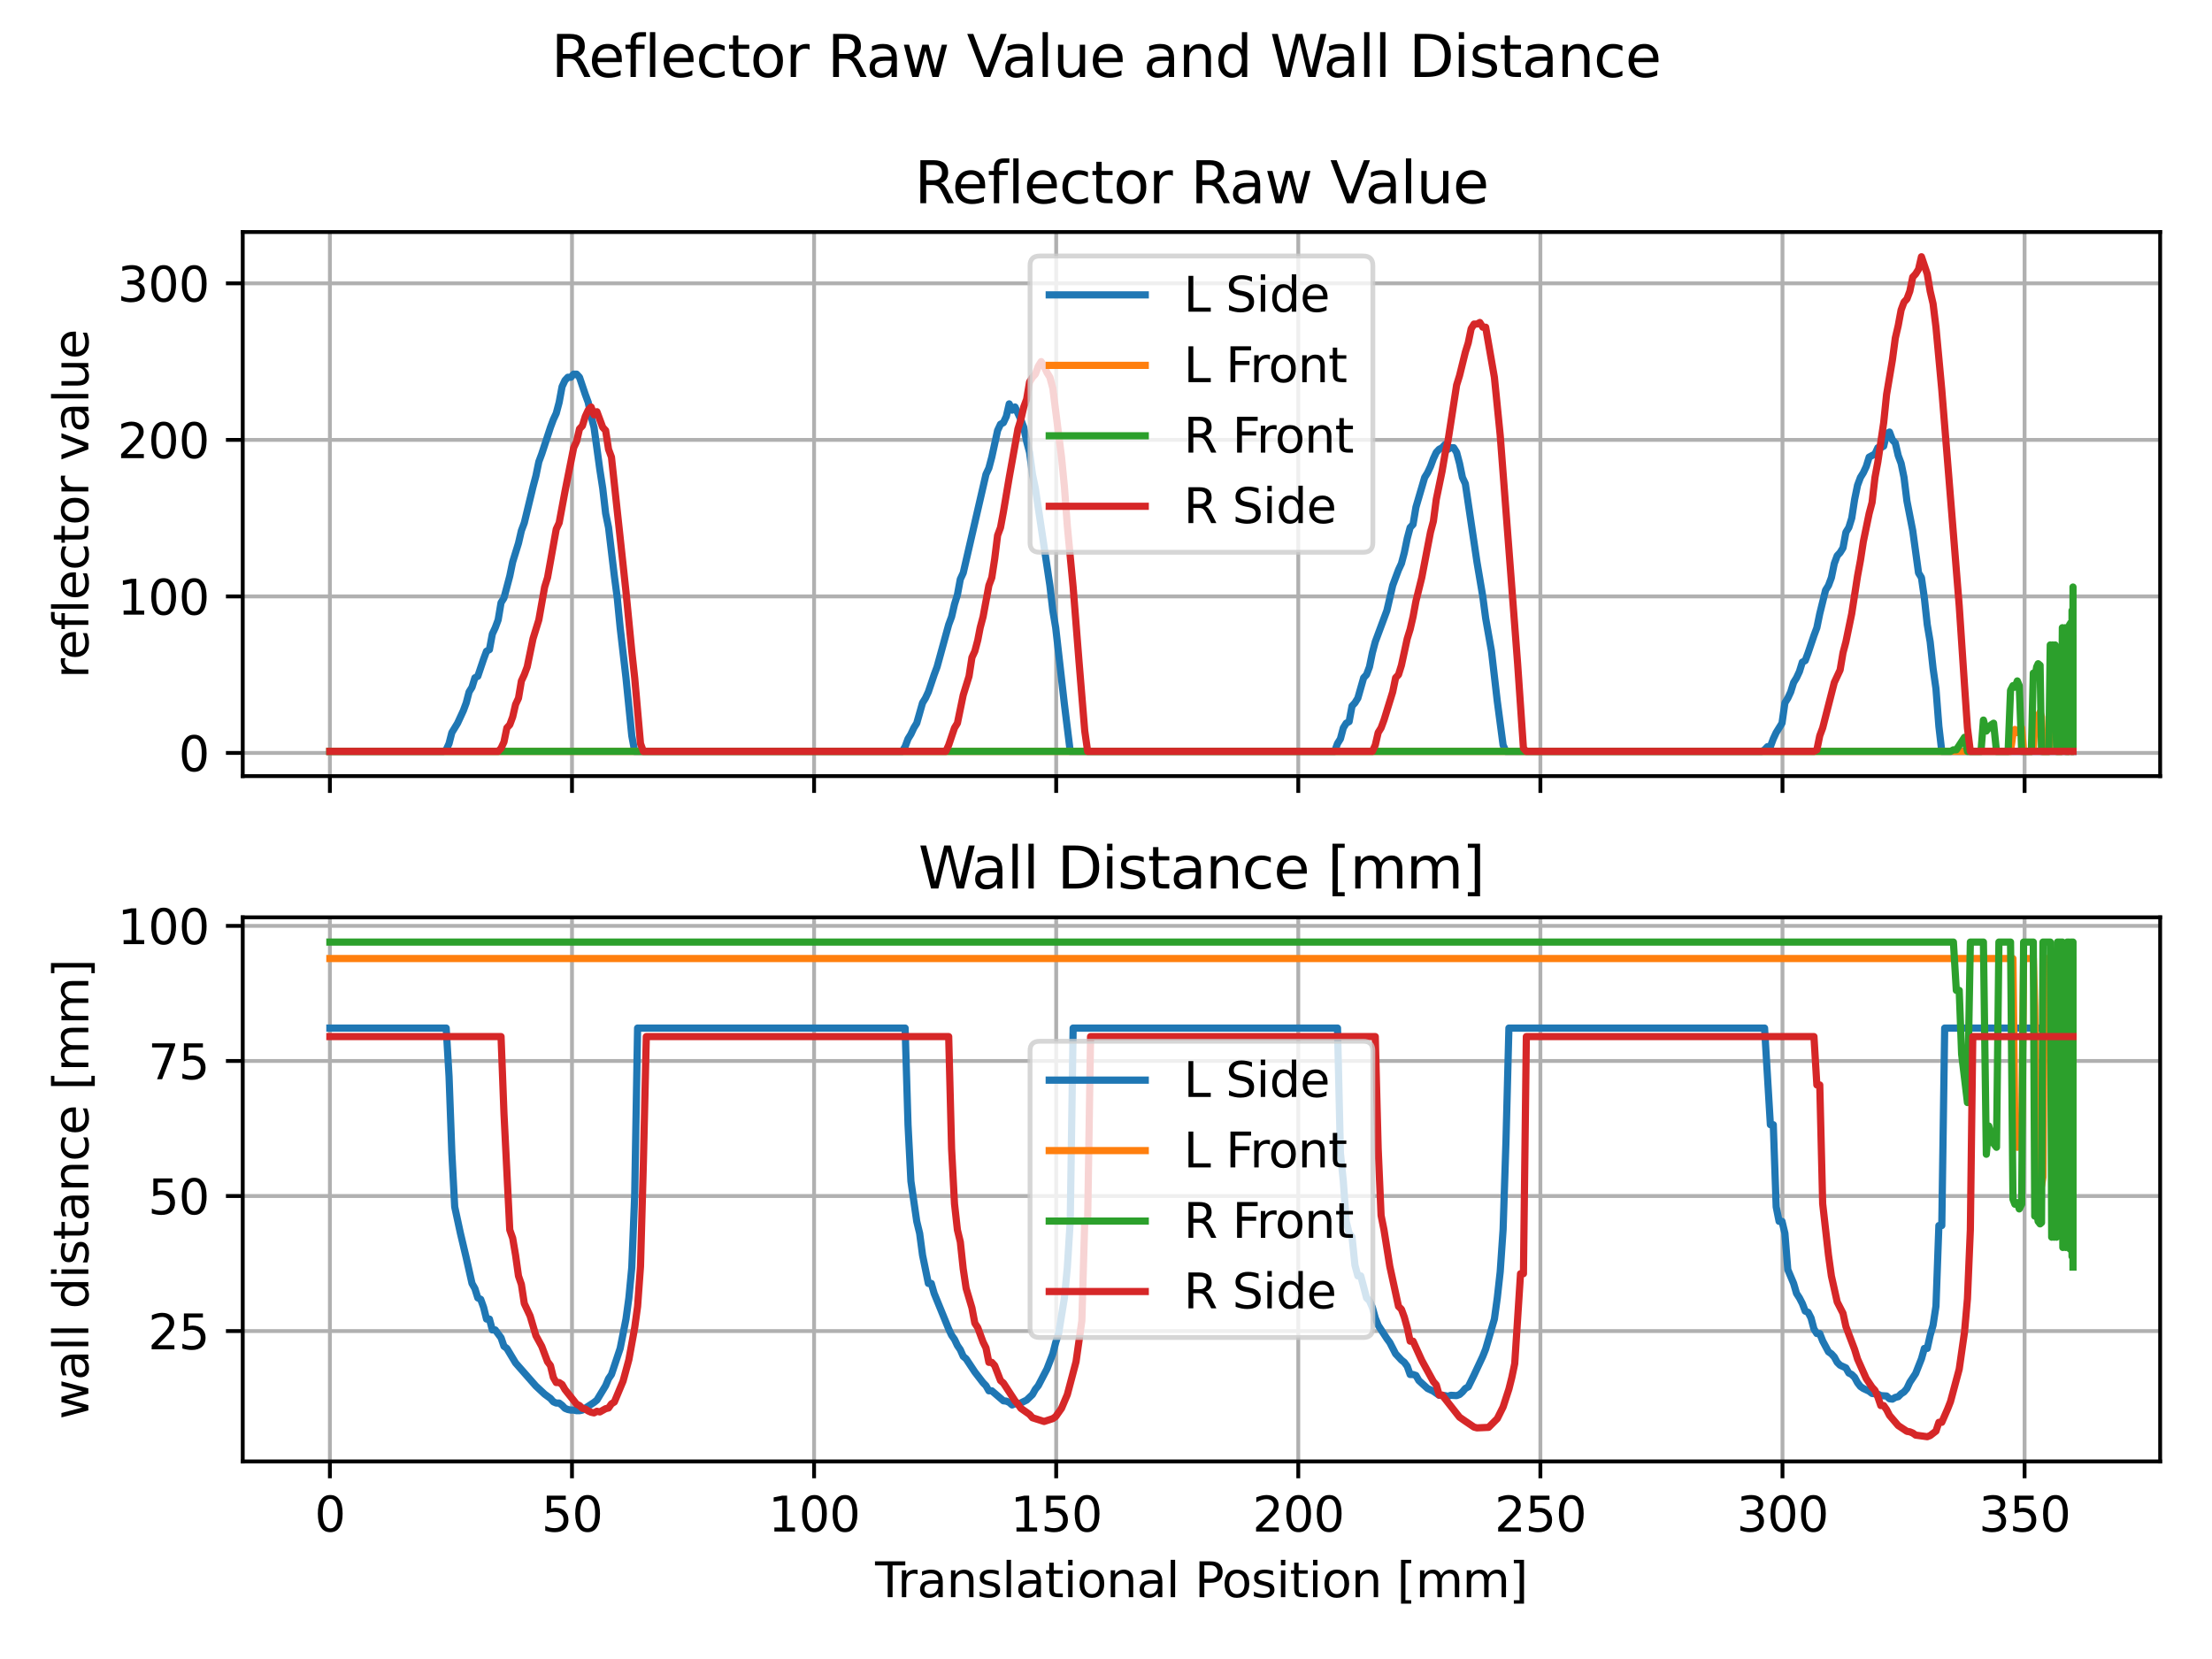 <?xml version="1.0" encoding="utf-8" standalone="no"?>
<!DOCTYPE svg PUBLIC "-//W3C//DTD SVG 1.1//EN"
  "http://www.w3.org/Graphics/SVG/1.1/DTD/svg11.dtd">
<svg xmlns:xlink="http://www.w3.org/1999/xlink" width="460.8pt" height="345.6pt" viewBox="0 0 460.8 345.6" xmlns="http://www.w3.org/2000/svg" version="1.1">
 <defs>
  <style type="text/css">*{stroke-linejoin: round; stroke-linecap: butt}</style>
 </defs>
 <g id="figure_1">
  <g id="patch_1">
   <path d="M 0 345.6 
L 460.8 345.6 
L 460.8 0 
L 0 0 
z
" style="fill: #ffffff"/>
  </g>
  <g id="axes_1">
   <g id="patch_2">
    <path d="M 50.566 161.679 
L 450 161.679 
L 450 48.332 
L 50.566 48.332 
z
" style="fill: #ffffff"/>
   </g>
   <g id="matplotlib.axis_1">
    <g id="xtick_1">
     <g id="line2d_1">
      <path d="M 68.722 161.679 
L 68.722 48.332 
" clip-path="url(#p373b0af66f)" style="fill: none; stroke: #b0b0b0; stroke-width: 0.8; stroke-linecap: square"/>
     </g>
     <g id="line2d_2">
      <defs>
       <path id="me15934bcb3" d="M 0 0 
L 0 3.5 
" style="stroke: #000000; stroke-width: 0.8"/>
      </defs>
      <g>
       <use xlink:href="#me15934bcb3" x="68.722" y="161.679" style="stroke: #000000; stroke-width: 0.8"/>
      </g>
     </g>
    </g>
    <g id="xtick_2">
     <g id="line2d_3">
      <path d="M 119.155 161.679 
L 119.155 48.332 
" clip-path="url(#p373b0af66f)" style="fill: none; stroke: #b0b0b0; stroke-width: 0.8; stroke-linecap: square"/>
     </g>
     <g id="line2d_4">
      <g>
       <use xlink:href="#me15934bcb3" x="119.155" y="161.679" style="stroke: #000000; stroke-width: 0.8"/>
      </g>
     </g>
    </g>
    <g id="xtick_3">
     <g id="line2d_5">
      <path d="M 169.589 161.679 
L 169.589 48.332 
" clip-path="url(#p373b0af66f)" style="fill: none; stroke: #b0b0b0; stroke-width: 0.8; stroke-linecap: square"/>
     </g>
     <g id="line2d_6">
      <g>
       <use xlink:href="#me15934bcb3" x="169.589" y="161.679" style="stroke: #000000; stroke-width: 0.8"/>
      </g>
     </g>
    </g>
    <g id="xtick_4">
     <g id="line2d_7">
      <path d="M 220.023 161.679 
L 220.023 48.332 
" clip-path="url(#p373b0af66f)" style="fill: none; stroke: #b0b0b0; stroke-width: 0.8; stroke-linecap: square"/>
     </g>
     <g id="line2d_8">
      <g>
       <use xlink:href="#me15934bcb3" x="220.023" y="161.679" style="stroke: #000000; stroke-width: 0.8"/>
      </g>
     </g>
    </g>
    <g id="xtick_5">
     <g id="line2d_9">
      <path d="M 270.456 161.679 
L 270.456 48.332 
" clip-path="url(#p373b0af66f)" style="fill: none; stroke: #b0b0b0; stroke-width: 0.8; stroke-linecap: square"/>
     </g>
     <g id="line2d_10">
      <g>
       <use xlink:href="#me15934bcb3" x="270.456" y="161.679" style="stroke: #000000; stroke-width: 0.8"/>
      </g>
     </g>
    </g>
    <g id="xtick_6">
     <g id="line2d_11">
      <path d="M 320.89 161.679 
L 320.89 48.332 
" clip-path="url(#p373b0af66f)" style="fill: none; stroke: #b0b0b0; stroke-width: 0.8; stroke-linecap: square"/>
     </g>
     <g id="line2d_12">
      <g>
       <use xlink:href="#me15934bcb3" x="320.89" y="161.679" style="stroke: #000000; stroke-width: 0.8"/>
      </g>
     </g>
    </g>
    <g id="xtick_7">
     <g id="line2d_13">
      <path d="M 371.324 161.679 
L 371.324 48.332 
" clip-path="url(#p373b0af66f)" style="fill: none; stroke: #b0b0b0; stroke-width: 0.8; stroke-linecap: square"/>
     </g>
     <g id="line2d_14">
      <g>
       <use xlink:href="#me15934bcb3" x="371.324" y="161.679" style="stroke: #000000; stroke-width: 0.8"/>
      </g>
     </g>
    </g>
    <g id="xtick_8">
     <g id="line2d_15">
      <path d="M 421.757 161.679 
L 421.757 48.332 
" clip-path="url(#p373b0af66f)" style="fill: none; stroke: #b0b0b0; stroke-width: 0.8; stroke-linecap: square"/>
     </g>
     <g id="line2d_16">
      <g>
       <use xlink:href="#me15934bcb3" x="421.757" y="161.679" style="stroke: #000000; stroke-width: 0.8"/>
      </g>
     </g>
    </g>
   </g>
   <g id="matplotlib.axis_2">
    <g id="ytick_1">
     <g id="line2d_17">
      <path d="M 50.566 156.853 
L 450 156.853 
" clip-path="url(#p373b0af66f)" style="fill: none; stroke: #b0b0b0; stroke-width: 0.8; stroke-linecap: square"/>
     </g>
     <g id="line2d_18">
      <defs>
       <path id="m3a9ccf8d30" d="M 0 0 
L -3.5 0 
" style="stroke: #000000; stroke-width: 0.8"/>
      </defs>
      <g>
       <use xlink:href="#m3a9ccf8d30" x="50.566" y="156.853" style="stroke: #000000; stroke-width: 0.8"/>
      </g>
     </g>
     <g id="text_1">
      <!-- 0 -->
      <g transform="translate(37.203 160.652)scale(0.1 -0.1)">
       <defs>
        <path id="DejaVuSans-30" d="M 2034 4250 
Q 1547 4250 1301 3770 
Q 1056 3291 1056 2328 
Q 1056 1369 1301 889 
Q 1547 409 2034 409 
Q 2525 409 2770 889 
Q 3016 1369 3016 2328 
Q 3016 3291 2770 3770 
Q 2525 4250 2034 4250 
z
M 2034 4750 
Q 2819 4750 3233 4129 
Q 3647 3509 3647 2328 
Q 3647 1150 3233 529 
Q 2819 -91 2034 -91 
Q 1250 -91 836 529 
Q 422 1150 422 2328 
Q 422 3509 836 4129 
Q 1250 4750 2034 4750 
z
" transform="scale(0.016)"/>
       </defs>
       <use xlink:href="#DejaVuSans-30"/>
      </g>
     </g>
    </g>
    <g id="ytick_2">
     <g id="line2d_19">
      <path d="M 50.566 124.244 
L 450 124.244 
" clip-path="url(#p373b0af66f)" style="fill: none; stroke: #b0b0b0; stroke-width: 0.8; stroke-linecap: square"/>
     </g>
     <g id="line2d_20">
      <g>
       <use xlink:href="#m3a9ccf8d30" x="50.566" y="124.244" style="stroke: #000000; stroke-width: 0.8"/>
      </g>
     </g>
     <g id="text_2">
      <!-- 100 -->
      <g transform="translate(24.478 128.043)scale(0.1 -0.1)">
       <defs>
        <path id="DejaVuSans-31" d="M 794 531 
L 1825 531 
L 1825 4091 
L 703 3866 
L 703 4441 
L 1819 4666 
L 2450 4666 
L 2450 531 
L 3481 531 
L 3481 0 
L 794 0 
L 794 531 
z
" transform="scale(0.016)"/>
       </defs>
       <use xlink:href="#DejaVuSans-31"/>
       <use xlink:href="#DejaVuSans-30" x="63.623"/>
       <use xlink:href="#DejaVuSans-30" x="127.246"/>
      </g>
     </g>
    </g>
    <g id="ytick_3">
     <g id="line2d_21">
      <path d="M 50.566 91.636 
L 450 91.636 
" clip-path="url(#p373b0af66f)" style="fill: none; stroke: #b0b0b0; stroke-width: 0.8; stroke-linecap: square"/>
     </g>
     <g id="line2d_22">
      <g>
       <use xlink:href="#m3a9ccf8d30" x="50.566" y="91.636" style="stroke: #000000; stroke-width: 0.8"/>
      </g>
     </g>
     <g id="text_3">
      <!-- 200 -->
      <g transform="translate(24.478 95.435)scale(0.1 -0.1)">
       <defs>
        <path id="DejaVuSans-32" d="M 1228 531 
L 3431 531 
L 3431 0 
L 469 0 
L 469 531 
Q 828 903 1448 1529 
Q 2069 2156 2228 2338 
Q 2531 2678 2651 2914 
Q 2772 3150 2772 3378 
Q 2772 3750 2511 3984 
Q 2250 4219 1831 4219 
Q 1534 4219 1204 4116 
Q 875 4013 500 3803 
L 500 4441 
Q 881 4594 1212 4672 
Q 1544 4750 1819 4750 
Q 2544 4750 2975 4387 
Q 3406 4025 3406 3419 
Q 3406 3131 3298 2873 
Q 3191 2616 2906 2266 
Q 2828 2175 2409 1742 
Q 1991 1309 1228 531 
z
" transform="scale(0.016)"/>
       </defs>
       <use xlink:href="#DejaVuSans-32"/>
       <use xlink:href="#DejaVuSans-30" x="63.623"/>
       <use xlink:href="#DejaVuSans-30" x="127.246"/>
      </g>
     </g>
    </g>
    <g id="ytick_4">
     <g id="line2d_23">
      <path d="M 50.566 59.027 
L 450 59.027 
" clip-path="url(#p373b0af66f)" style="fill: none; stroke: #b0b0b0; stroke-width: 0.8; stroke-linecap: square"/>
     </g>
     <g id="line2d_24">
      <g>
       <use xlink:href="#m3a9ccf8d30" x="50.566" y="59.027" style="stroke: #000000; stroke-width: 0.8"/>
      </g>
     </g>
     <g id="text_4">
      <!-- 300 -->
      <g transform="translate(24.478 62.827)scale(0.1 -0.1)">
       <defs>
        <path id="DejaVuSans-33" d="M 2597 2516 
Q 3050 2419 3304 2112 
Q 3559 1806 3559 1356 
Q 3559 666 3084 287 
Q 2609 -91 1734 -91 
Q 1441 -91 1130 -33 
Q 819 25 488 141 
L 488 750 
Q 750 597 1062 519 
Q 1375 441 1716 441 
Q 2309 441 2620 675 
Q 2931 909 2931 1356 
Q 2931 1769 2642 2001 
Q 2353 2234 1838 2234 
L 1294 2234 
L 1294 2753 
L 1863 2753 
Q 2328 2753 2575 2939 
Q 2822 3125 2822 3475 
Q 2822 3834 2567 4026 
Q 2313 4219 1838 4219 
Q 1578 4219 1281 4162 
Q 984 4106 628 3988 
L 628 4550 
Q 988 4650 1302 4700 
Q 1616 4750 1894 4750 
Q 2613 4750 3031 4423 
Q 3450 4097 3450 3541 
Q 3450 3153 3228 2886 
Q 3006 2619 2597 2516 
z
" transform="scale(0.016)"/>
       </defs>
       <use xlink:href="#DejaVuSans-33"/>
       <use xlink:href="#DejaVuSans-30" x="63.623"/>
       <use xlink:href="#DejaVuSans-30" x="127.246"/>
      </g>
     </g>
    </g>
    <g id="text_5">
     <!-- reflector value -->
     <g transform="translate(18.398 141.322)rotate(-90)scale(0.1 -0.1)">
      <defs>
       <path id="DejaVuSans-72" d="M 2631 2963 
Q 2534 3019 2420 3045 
Q 2306 3072 2169 3072 
Q 1681 3072 1420 2755 
Q 1159 2438 1159 1844 
L 1159 0 
L 581 0 
L 581 3500 
L 1159 3500 
L 1159 2956 
Q 1341 3275 1631 3429 
Q 1922 3584 2338 3584 
Q 2397 3584 2469 3576 
Q 2541 3569 2628 3553 
L 2631 2963 
z
" transform="scale(0.016)"/>
       <path id="DejaVuSans-65" d="M 3597 1894 
L 3597 1613 
L 953 1613 
Q 991 1019 1311 708 
Q 1631 397 2203 397 
Q 2534 397 2845 478 
Q 3156 559 3463 722 
L 3463 178 
Q 3153 47 2828 -22 
Q 2503 -91 2169 -91 
Q 1331 -91 842 396 
Q 353 884 353 1716 
Q 353 2575 817 3079 
Q 1281 3584 2069 3584 
Q 2775 3584 3186 3129 
Q 3597 2675 3597 1894 
z
M 3022 2063 
Q 3016 2534 2758 2815 
Q 2500 3097 2075 3097 
Q 1594 3097 1305 2825 
Q 1016 2553 972 2059 
L 3022 2063 
z
" transform="scale(0.016)"/>
       <path id="DejaVuSans-66" d="M 2375 4863 
L 2375 4384 
L 1825 4384 
Q 1516 4384 1395 4259 
Q 1275 4134 1275 3809 
L 1275 3500 
L 2222 3500 
L 2222 3053 
L 1275 3053 
L 1275 0 
L 697 0 
L 697 3053 
L 147 3053 
L 147 3500 
L 697 3500 
L 697 3744 
Q 697 4328 969 4595 
Q 1241 4863 1831 4863 
L 2375 4863 
z
" transform="scale(0.016)"/>
       <path id="DejaVuSans-6c" d="M 603 4863 
L 1178 4863 
L 1178 0 
L 603 0 
L 603 4863 
z
" transform="scale(0.016)"/>
       <path id="DejaVuSans-63" d="M 3122 3366 
L 3122 2828 
Q 2878 2963 2633 3030 
Q 2388 3097 2138 3097 
Q 1578 3097 1268 2742 
Q 959 2388 959 1747 
Q 959 1106 1268 751 
Q 1578 397 2138 397 
Q 2388 397 2633 464 
Q 2878 531 3122 666 
L 3122 134 
Q 2881 22 2623 -34 
Q 2366 -91 2075 -91 
Q 1284 -91 818 406 
Q 353 903 353 1747 
Q 353 2603 823 3093 
Q 1294 3584 2113 3584 
Q 2378 3584 2631 3529 
Q 2884 3475 3122 3366 
z
" transform="scale(0.016)"/>
       <path id="DejaVuSans-74" d="M 1172 4494 
L 1172 3500 
L 2356 3500 
L 2356 3053 
L 1172 3053 
L 1172 1153 
Q 1172 725 1289 603 
Q 1406 481 1766 481 
L 2356 481 
L 2356 0 
L 1766 0 
Q 1100 0 847 248 
Q 594 497 594 1153 
L 594 3053 
L 172 3053 
L 172 3500 
L 594 3500 
L 594 4494 
L 1172 4494 
z
" transform="scale(0.016)"/>
       <path id="DejaVuSans-6f" d="M 1959 3097 
Q 1497 3097 1228 2736 
Q 959 2375 959 1747 
Q 959 1119 1226 758 
Q 1494 397 1959 397 
Q 2419 397 2687 759 
Q 2956 1122 2956 1747 
Q 2956 2369 2687 2733 
Q 2419 3097 1959 3097 
z
M 1959 3584 
Q 2709 3584 3137 3096 
Q 3566 2609 3566 1747 
Q 3566 888 3137 398 
Q 2709 -91 1959 -91 
Q 1206 -91 779 398 
Q 353 888 353 1747 
Q 353 2609 779 3096 
Q 1206 3584 1959 3584 
z
" transform="scale(0.016)"/>
       <path id="DejaVuSans-20" transform="scale(0.016)"/>
       <path id="DejaVuSans-76" d="M 191 3500 
L 800 3500 
L 1894 563 
L 2988 3500 
L 3597 3500 
L 2284 0 
L 1503 0 
L 191 3500 
z
" transform="scale(0.016)"/>
       <path id="DejaVuSans-61" d="M 2194 1759 
Q 1497 1759 1228 1600 
Q 959 1441 959 1056 
Q 959 750 1161 570 
Q 1363 391 1709 391 
Q 2188 391 2477 730 
Q 2766 1069 2766 1631 
L 2766 1759 
L 2194 1759 
z
M 3341 1997 
L 3341 0 
L 2766 0 
L 2766 531 
Q 2569 213 2275 61 
Q 1981 -91 1556 -91 
Q 1019 -91 701 211 
Q 384 513 384 1019 
Q 384 1609 779 1909 
Q 1175 2209 1959 2209 
L 2766 2209 
L 2766 2266 
Q 2766 2663 2505 2880 
Q 2244 3097 1772 3097 
Q 1472 3097 1187 3025 
Q 903 2953 641 2809 
L 641 3341 
Q 956 3463 1253 3523 
Q 1550 3584 1831 3584 
Q 2591 3584 2966 3190 
Q 3341 2797 3341 1997 
z
" transform="scale(0.016)"/>
       <path id="DejaVuSans-75" d="M 544 1381 
L 544 3500 
L 1119 3500 
L 1119 1403 
Q 1119 906 1312 657 
Q 1506 409 1894 409 
Q 2359 409 2629 706 
Q 2900 1003 2900 1516 
L 2900 3500 
L 3475 3500 
L 3475 0 
L 2900 0 
L 2900 538 
Q 2691 219 2414 64 
Q 2138 -91 1772 -91 
Q 1169 -91 856 284 
Q 544 659 544 1381 
z
M 1991 3584 
L 1991 3584 
z
" transform="scale(0.016)"/>
      </defs>
      <use xlink:href="#DejaVuSans-72"/>
      <use xlink:href="#DejaVuSans-65" x="38.863"/>
      <use xlink:href="#DejaVuSans-66" x="100.387"/>
      <use xlink:href="#DejaVuSans-6c" x="135.592"/>
      <use xlink:href="#DejaVuSans-65" x="163.375"/>
      <use xlink:href="#DejaVuSans-63" x="224.898"/>
      <use xlink:href="#DejaVuSans-74" x="279.879"/>
      <use xlink:href="#DejaVuSans-6f" x="319.088"/>
      <use xlink:href="#DejaVuSans-72" x="380.27"/>
      <use xlink:href="#DejaVuSans-20" x="421.383"/>
      <use xlink:href="#DejaVuSans-76" x="453.17"/>
      <use xlink:href="#DejaVuSans-61" x="512.35"/>
      <use xlink:href="#DejaVuSans-6c" x="573.629"/>
      <use xlink:href="#DejaVuSans-75" x="601.412"/>
      <use xlink:href="#DejaVuSans-65" x="664.791"/>
     </g>
    </g>
   </g>
   <g id="line2d_25">
    <path d="M 68.722 156.527 
L 92.365 156.527 
L 92.95 156.201 
L 93.545 154.896 
L 94.13 152.614 
L 95.32 150.657 
L 96.521 148.048 
L 97.126 146.418 
L 97.721 144.135 
L 98.326 143.157 
L 98.931 141.201 
L 99.537 140.875 
L 100.747 137.288 
L 101.352 135.657 
L 101.957 135.331 
L 102.563 132.07 
L 103.168 130.766 
L 103.773 129.136 
L 104.378 125.549 
L 104.984 124.57 
L 106.194 120.005 
L 106.799 117.07 
L 108.01 113.157 
L 108.615 110.549 
L 109.22 108.918 
L 111.036 101.418 
L 111.641 99.136 
L 112.246 96.201 
L 112.851 94.571 
L 114.667 89.027 
L 115.272 87.397 
L 115.877 86.092 
L 116.482 83.81 
L 117.088 80.549 
L 117.693 79.245 
L 118.298 78.592 
L 118.903 78.592 
L 119.508 77.94 
L 120.114 77.94 
L 120.719 78.592 
L 121.929 82.179 
L 122.534 83.81 
L 123.14 86.745 
L 123.745 89.027 
L 124.955 97.831 
L 125.56 101.744 
L 126.166 106.962 
L 126.771 109.897 
L 127.981 120.005 
L 128.586 124.57 
L 129.192 130.766 
L 130.402 141.201 
L 131.612 153.266 
L 132.218 156.527 
L 187.947 156.527 
L 188.552 155.548 
L 189.157 153.918 
L 189.762 152.94 
L 190.368 151.635 
L 190.973 150.657 
L 192.183 146.418 
L 192.788 145.44 
L 193.394 144.135 
L 194.604 140.548 
L 195.209 138.918 
L 197.63 130.114 
L 198.235 128.483 
L 198.841 125.875 
L 199.446 123.918 
L 200.051 120.657 
L 200.656 119.353 
L 205.397 98.81 
L 206.002 97.505 
L 206.607 95.223 
L 207.818 89.679 
L 208.423 88.375 
L 209.028 88.049 
L 209.633 86.745 
L 210.239 84.136 
L 210.844 85.44 
L 211.449 84.788 
L 212.659 87.397 
L 213.265 89.027 
L 213.87 91.962 
L 214.475 94.245 
L 215.08 98.81 
L 215.685 101.744 
L 218.711 121.962 
L 219.317 127.179 
L 219.922 130.766 
L 221.737 146.744 
L 222.948 156.527 
L 278.021 156.527 
L 278.627 154.896 
L 279.232 153.918 
L 279.837 151.635 
L 280.442 150.657 
L 281.047 150.331 
L 281.653 147.07 
L 282.258 146.418 
L 282.863 145.44 
L 284.073 141.201 
L 284.679 140.548 
L 285.284 138.918 
L 285.889 135.983 
L 286.494 133.701 
L 288.915 127.179 
L 290.125 121.962 
L 291.336 118.701 
L 291.941 117.397 
L 292.546 115.114 
L 293.151 112.179 
L 293.757 109.897 
L 294.362 109.244 
L 294.967 105.657 
L 296.783 99.462 
L 297.388 98.484 
L 297.993 97.179 
L 298.598 95.549 
L 299.203 94.245 
L 299.809 93.592 
L 300.414 93.266 
L 301.019 92.614 
L 301.624 93.592 
L 302.229 93.266 
L 302.835 93.266 
L 303.44 94.245 
L 304.045 96.527 
L 304.65 99.462 
L 305.255 100.766 
L 307.676 117.07 
L 308.887 124.244 
L 309.492 128.809 
L 310.702 135.657 
L 311.913 146.092 
L 313.123 155.222 
L 313.728 156.527 
L 366.986 156.527 
L 367.591 156.201 
L 368.197 155.548 
L 368.802 155.548 
L 369.407 153.918 
L 370.012 152.614 
L 371.223 150.657 
L 371.828 146.418 
L 372.433 145.44 
L 373.038 144.135 
L 373.643 142.179 
L 374.249 141.201 
L 374.854 139.896 
L 375.459 137.94 
L 376.064 137.614 
L 376.669 135.983 
L 377.88 132.396 
L 378.485 130.766 
L 379.09 127.831 
L 380.301 122.94 
L 380.906 121.962 
L 381.511 120.331 
L 382.116 117.397 
L 382.722 115.766 
L 383.327 115.114 
L 383.932 114.136 
L 384.537 110.875 
L 385.142 109.897 
L 385.748 107.94 
L 386.353 104.027 
L 386.958 101.092 
L 387.563 99.462 
L 388.168 98.484 
L 388.774 97.179 
L 389.379 95.223 
L 390.589 94.571 
L 391.194 93.266 
L 391.8 93.266 
L 392.405 92.94 
L 393.01 90.332 
L 393.615 90.005 
L 394.22 91.636 
L 394.826 92.288 
L 395.431 94.897 
L 396.036 96.527 
L 396.641 99.462 
L 397.246 104.353 
L 398.457 110.549 
L 399.667 119.353 
L 400.272 120.331 
L 400.878 124.57 
L 401.483 130.114 
L 402.088 133.701 
L 402.693 139.244 
L 403.298 143.483 
L 403.904 151.309 
L 404.509 156.527 
L 431.844 156.527 
L 431.844 156.527 
" clip-path="url(#p373b0af66f)" style="fill: none; stroke: #1f77b4; stroke-width: 1.5; stroke-linecap: square"/>
   </g>
   <g id="line2d_26">
    <path d="M 68.722 156.527 
L 418.832 156.527 
L 419.336 152.94 
L 419.74 151.961 
L 420.244 152.614 
L 420.648 152.614 
L 421.152 151.635 
L 421.555 156.527 
L 423.169 156.527 
L 423.573 156.201 
L 423.875 150.983 
L 424.279 149.027 
L 424.581 149.353 
L 424.985 148.375 
L 425.288 149.353 
L 425.59 156.527 
L 426.801 156.527 
L 427.103 153.918 
L 427.607 146.744 
L 427.91 147.722 
L 428.112 146.418 
L 428.414 146.744 
L 428.616 156.527 
L 429.423 156.527 
L 429.927 142.505 
L 430.331 140.548 
L 430.633 156.527 
L 430.936 156.527 
L 431.138 140.875 
L 431.239 141.201 
L 431.239 139.896 
L 431.34 140.222 
L 431.541 156.527 
L 431.541 156.527 
L 431.642 156.527 
L 431.743 138.918 
L 431.743 156.527 
L 431.844 156.527 
L 431.844 156.527 
L 431.844 133.049 
L 431.844 133.049 
" clip-path="url(#p373b0af66f)" style="fill: none; stroke: #ff7f0e; stroke-width: 1.5; stroke-linecap: square"/>
   </g>
   <g id="line2d_27">
    <path d="M 68.722 156.527 
L 406.324 156.527 
L 406.93 156.201 
L 407.535 156.201 
L 409.25 153.592 
L 409.855 156.527 
L 412.679 156.527 
L 413.183 150.005 
L 413.789 152.288 
L 414.797 150.983 
L 415.302 150.657 
L 415.907 156.527 
L 418.328 156.527 
L 418.832 143.809 
L 419.336 142.831 
L 419.74 143.157 
L 420.244 141.853 
L 420.648 142.831 
L 421.152 156.527 
L 423.169 156.527 
L 423.573 140.222 
L 423.875 141.201 
L 424.279 138.918 
L 424.581 138.266 
L 424.985 138.592 
L 425.288 156.527 
L 426.801 156.527 
L 427.103 134.353 
L 427.406 135.983 
L 427.607 134.353 
L 427.91 135.005 
L 428.112 134.353 
L 428.414 156.527 
L 429.423 156.527 
L 429.625 130.766 
L 429.726 131.418 
L 429.927 131.418 
L 430.23 130.766 
L 430.331 156.527 
L 430.936 156.527 
L 431.138 130.114 
L 431.239 130.766 
L 431.239 130.766 
L 431.34 129.788 
L 431.541 156.527 
L 431.541 156.527 
L 431.642 156.527 
L 431.642 127.179 
L 431.743 156.527 
L 431.844 156.527 
L 431.844 156.527 
L 431.844 122.288 
L 431.844 123.266 
" clip-path="url(#p373b0af66f)" style="fill: none; stroke: #2ca02c; stroke-width: 1.5; stroke-linecap: square"/>
   </g>
   <g id="line2d_28">
    <path d="M 68.722 156.527 
L 103.773 156.527 
L 104.378 155.874 
L 104.984 154.57 
L 105.589 151.635 
L 106.194 150.983 
L 106.799 149.353 
L 107.404 146.744 
L 108.01 145.44 
L 108.615 141.853 
L 109.22 140.548 
L 109.825 138.918 
L 111.036 133.049 
L 112.246 129.136 
L 113.456 122.288 
L 114.062 120.331 
L 115.877 110.223 
L 116.482 108.918 
L 117.693 102.397 
L 119.508 93.266 
L 120.114 91.962 
L 120.719 89.353 
L 121.324 88.701 
L 121.929 86.745 
L 122.534 85.44 
L 123.14 84.788 
L 123.745 86.419 
L 124.35 85.766 
L 125.56 89.027 
L 126.166 89.679 
L 126.771 93.592 
L 127.376 95.223 
L 130.402 123.266 
L 131.612 135.657 
L 132.218 141.201 
L 133.428 154.896 
L 134.033 156.527 
L 197.025 156.527 
L 197.63 155.222 
L 198.841 151.635 
L 199.446 150.657 
L 200.656 144.788 
L 201.867 140.875 
L 202.472 136.962 
L 203.077 135.657 
L 203.682 133.375 
L 204.186 130.766 
L 204.792 128.483 
L 206.002 121.962 
L 206.607 120.331 
L 207.212 116.418 
L 207.818 111.527 
L 208.423 109.897 
L 209.028 106.636 
L 210.239 99.462 
L 212.054 89.353 
L 212.659 87.397 
L 213.265 84.788 
L 213.87 83.158 
L 214.475 79.571 
L 215.08 78.592 
L 215.685 77.94 
L 216.291 76.31 
L 216.896 75.332 
L 217.501 76.31 
L 218.106 77.614 
L 218.711 78.592 
L 219.317 80.875 
L 221.132 95.223 
L 221.737 101.418 
L 222.343 109.57 
L 223.553 122.288 
L 224.763 137.614 
L 225.974 152.288 
L 226.579 156.527 
L 285.889 156.527 
L 286.494 155.222 
L 287.099 152.614 
L 287.705 151.635 
L 288.31 150.005 
L 290.125 144.135 
L 290.731 141.201 
L 291.336 140.548 
L 291.941 138.592 
L 293.151 133.049 
L 293.757 131.092 
L 294.362 128.483 
L 294.967 125.223 
L 296.177 120.331 
L 297.993 110.875 
L 298.598 108.592 
L 299.203 104.027 
L 300.414 98.158 
L 301.019 94.571 
L 301.624 91.962 
L 303.44 80.223 
L 304.045 78.266 
L 305.255 73.375 
L 305.861 71.419 
L 306.466 68.484 
L 307.071 67.506 
L 307.676 67.506 
L 308.281 67.18 
L 308.887 68.158 
L 309.492 68.158 
L 311.308 78.592 
L 312.518 90.658 
L 316.149 138.266 
L 317.36 155.874 
L 317.965 156.527 
L 377.88 156.527 
L 378.485 156.201 
L 379.09 153.266 
L 379.696 151.635 
L 382.116 142.179 
L 383.327 139.57 
L 383.932 135.983 
L 384.537 133.701 
L 385.748 127.831 
L 386.958 120.005 
L 387.563 116.744 
L 388.168 112.831 
L 389.379 106.962 
L 389.984 104.679 
L 390.589 99.462 
L 391.194 96.201 
L 392.405 88.049 
L 393.01 82.179 
L 394.22 75.006 
L 394.826 70.44 
L 395.431 67.832 
L 396.036 64.571 
L 396.641 62.94 
L 397.246 62.288 
L 397.852 60.658 
L 398.457 57.723 
L 399.062 57.071 
L 399.667 56.093 
L 400.272 53.484 
L 401.483 57.071 
L 402.088 60.658 
L 402.693 63.267 
L 403.298 68.158 
L 404.509 81.201 
L 408.14 126.201 
L 409.25 142.831 
L 409.855 151.635 
L 410.46 156.527 
L 431.844 156.527 
L 431.844 156.527 
" clip-path="url(#p373b0af66f)" style="fill: none; stroke: #d62728; stroke-width: 1.5; stroke-linecap: square"/>
   </g>
   <g id="patch_3">
    <path d="M 50.566 161.679 
L 50.566 48.332 
" style="fill: none; stroke: #000000; stroke-width: 0.8; stroke-linejoin: miter; stroke-linecap: square"/>
   </g>
   <g id="patch_4">
    <path d="M 450 161.679 
L 450 48.332 
" style="fill: none; stroke: #000000; stroke-width: 0.8; stroke-linejoin: miter; stroke-linecap: square"/>
   </g>
   <g id="patch_5">
    <path d="M 50.566 161.679 
L 450 161.679 
" style="fill: none; stroke: #000000; stroke-width: 0.8; stroke-linejoin: miter; stroke-linecap: square"/>
   </g>
   <g id="patch_6">
    <path d="M 50.566 48.332 
L 450 48.332 
" style="fill: none; stroke: #000000; stroke-width: 0.8; stroke-linejoin: miter; stroke-linecap: square"/>
   </g>
   <g id="text_6">
    <!-- Reflector Raw Value -->
    <g transform="translate(190.523 42.332)scale(0.12 -0.12)">
     <defs>
      <path id="DejaVuSans-52" d="M 2841 2188 
Q 3044 2119 3236 1894 
Q 3428 1669 3622 1275 
L 4263 0 
L 3584 0 
L 2988 1197 
Q 2756 1666 2539 1819 
Q 2322 1972 1947 1972 
L 1259 1972 
L 1259 0 
L 628 0 
L 628 4666 
L 2053 4666 
Q 2853 4666 3247 4331 
Q 3641 3997 3641 3322 
Q 3641 2881 3436 2590 
Q 3231 2300 2841 2188 
z
M 1259 4147 
L 1259 2491 
L 2053 2491 
Q 2509 2491 2742 2702 
Q 2975 2913 2975 3322 
Q 2975 3731 2742 3939 
Q 2509 4147 2053 4147 
L 1259 4147 
z
" transform="scale(0.016)"/>
      <path id="DejaVuSans-77" d="M 269 3500 
L 844 3500 
L 1563 769 
L 2278 3500 
L 2956 3500 
L 3675 769 
L 4391 3500 
L 4966 3500 
L 4050 0 
L 3372 0 
L 2619 2869 
L 1863 0 
L 1184 0 
L 269 3500 
z
" transform="scale(0.016)"/>
      <path id="DejaVuSans-56" d="M 1831 0 
L 50 4666 
L 709 4666 
L 2188 738 
L 3669 4666 
L 4325 4666 
L 2547 0 
L 1831 0 
z
" transform="scale(0.016)"/>
     </defs>
     <use xlink:href="#DejaVuSans-52"/>
     <use xlink:href="#DejaVuSans-65" x="64.982"/>
     <use xlink:href="#DejaVuSans-66" x="126.506"/>
     <use xlink:href="#DejaVuSans-6c" x="161.711"/>
     <use xlink:href="#DejaVuSans-65" x="189.494"/>
     <use xlink:href="#DejaVuSans-63" x="251.018"/>
     <use xlink:href="#DejaVuSans-74" x="305.998"/>
     <use xlink:href="#DejaVuSans-6f" x="345.207"/>
     <use xlink:href="#DejaVuSans-72" x="406.389"/>
     <use xlink:href="#DejaVuSans-20" x="447.502"/>
     <use xlink:href="#DejaVuSans-52" x="479.289"/>
     <use xlink:href="#DejaVuSans-61" x="546.521"/>
     <use xlink:href="#DejaVuSans-77" x="607.801"/>
     <use xlink:href="#DejaVuSans-20" x="689.588"/>
     <use xlink:href="#DejaVuSans-56" x="721.375"/>
     <use xlink:href="#DejaVuSans-61" x="782.033"/>
     <use xlink:href="#DejaVuSans-6c" x="843.312"/>
     <use xlink:href="#DejaVuSans-75" x="871.096"/>
     <use xlink:href="#DejaVuSans-65" x="934.475"/>
    </g>
   </g>
   <g id="legend_1">
    <g id="patch_7">
     <path d="M 216.575 115.044 
L 283.991 115.044 
Q 285.991 115.044 285.991 113.044 
L 285.991 55.332 
Q 285.991 53.332 283.991 53.332 
L 216.575 53.332 
Q 214.575 53.332 214.575 55.332 
L 214.575 113.044 
Q 214.575 115.044 216.575 115.044 
z
" style="fill: #ffffff; opacity: 0.8; stroke: #cccccc; stroke-linejoin: miter"/>
    </g>
    <g id="line2d_29">
     <path d="M 218.575 61.43 
L 228.575 61.43 
L 238.575 61.43 
" style="fill: none; stroke: #1f77b4; stroke-width: 1.5; stroke-linecap: square"/>
    </g>
    <g id="text_7">
     <!-- L Side -->
     <g transform="translate(246.575 64.93)scale(0.1 -0.1)">
      <defs>
       <path id="DejaVuSans-4c" d="M 628 4666 
L 1259 4666 
L 1259 531 
L 3531 531 
L 3531 0 
L 628 0 
L 628 4666 
z
" transform="scale(0.016)"/>
       <path id="DejaVuSans-53" d="M 3425 4513 
L 3425 3897 
Q 3066 4069 2747 4153 
Q 2428 4238 2131 4238 
Q 1616 4238 1336 4038 
Q 1056 3838 1056 3469 
Q 1056 3159 1242 3001 
Q 1428 2844 1947 2747 
L 2328 2669 
Q 3034 2534 3370 2195 
Q 3706 1856 3706 1288 
Q 3706 609 3251 259 
Q 2797 -91 1919 -91 
Q 1588 -91 1214 -16 
Q 841 59 441 206 
L 441 856 
Q 825 641 1194 531 
Q 1563 422 1919 422 
Q 2459 422 2753 634 
Q 3047 847 3047 1241 
Q 3047 1584 2836 1778 
Q 2625 1972 2144 2069 
L 1759 2144 
Q 1053 2284 737 2584 
Q 422 2884 422 3419 
Q 422 4038 858 4394 
Q 1294 4750 2059 4750 
Q 2388 4750 2728 4690 
Q 3069 4631 3425 4513 
z
" transform="scale(0.016)"/>
       <path id="DejaVuSans-69" d="M 603 3500 
L 1178 3500 
L 1178 0 
L 603 0 
L 603 3500 
z
M 603 4863 
L 1178 4863 
L 1178 4134 
L 603 4134 
L 603 4863 
z
" transform="scale(0.016)"/>
       <path id="DejaVuSans-64" d="M 2906 2969 
L 2906 4863 
L 3481 4863 
L 3481 0 
L 2906 0 
L 2906 525 
Q 2725 213 2448 61 
Q 2172 -91 1784 -91 
Q 1150 -91 751 415 
Q 353 922 353 1747 
Q 353 2572 751 3078 
Q 1150 3584 1784 3584 
Q 2172 3584 2448 3432 
Q 2725 3281 2906 2969 
z
M 947 1747 
Q 947 1113 1208 752 
Q 1469 391 1925 391 
Q 2381 391 2643 752 
Q 2906 1113 2906 1747 
Q 2906 2381 2643 2742 
Q 2381 3103 1925 3103 
Q 1469 3103 1208 2742 
Q 947 2381 947 1747 
z
" transform="scale(0.016)"/>
      </defs>
      <use xlink:href="#DejaVuSans-4c"/>
      <use xlink:href="#DejaVuSans-20" x="55.713"/>
      <use xlink:href="#DejaVuSans-53" x="87.5"/>
      <use xlink:href="#DejaVuSans-69" x="150.977"/>
      <use xlink:href="#DejaVuSans-64" x="178.76"/>
      <use xlink:href="#DejaVuSans-65" x="242.236"/>
     </g>
    </g>
    <g id="line2d_30">
     <path d="M 218.575 76.108 
L 228.575 76.108 
L 238.575 76.108 
" style="fill: none; stroke: #ff7f0e; stroke-width: 1.5; stroke-linecap: square"/>
    </g>
    <g id="text_8">
     <!-- L Front -->
     <g transform="translate(246.575 79.608)scale(0.1 -0.1)">
      <defs>
       <path id="DejaVuSans-46" d="M 628 4666 
L 3309 4666 
L 3309 4134 
L 1259 4134 
L 1259 2759 
L 3109 2759 
L 3109 2228 
L 1259 2228 
L 1259 0 
L 628 0 
L 628 4666 
z
" transform="scale(0.016)"/>
       <path id="DejaVuSans-6e" d="M 3513 2113 
L 3513 0 
L 2938 0 
L 2938 2094 
Q 2938 2591 2744 2837 
Q 2550 3084 2163 3084 
Q 1697 3084 1428 2787 
Q 1159 2491 1159 1978 
L 1159 0 
L 581 0 
L 581 3500 
L 1159 3500 
L 1159 2956 
Q 1366 3272 1645 3428 
Q 1925 3584 2291 3584 
Q 2894 3584 3203 3211 
Q 3513 2838 3513 2113 
z
" transform="scale(0.016)"/>
      </defs>
      <use xlink:href="#DejaVuSans-4c"/>
      <use xlink:href="#DejaVuSans-20" x="55.713"/>
      <use xlink:href="#DejaVuSans-46" x="87.5"/>
      <use xlink:href="#DejaVuSans-72" x="137.77"/>
      <use xlink:href="#DejaVuSans-6f" x="176.633"/>
      <use xlink:href="#DejaVuSans-6e" x="237.814"/>
      <use xlink:href="#DejaVuSans-74" x="301.193"/>
     </g>
    </g>
    <g id="line2d_31">
     <path d="M 218.575 90.787 
L 228.575 90.787 
L 238.575 90.787 
" style="fill: none; stroke: #2ca02c; stroke-width: 1.5; stroke-linecap: square"/>
    </g>
    <g id="text_9">
     <!-- R Front -->
     <g transform="translate(246.575 94.287)scale(0.1 -0.1)">
      <use xlink:href="#DejaVuSans-52"/>
      <use xlink:href="#DejaVuSans-20" x="69.482"/>
      <use xlink:href="#DejaVuSans-46" x="101.27"/>
      <use xlink:href="#DejaVuSans-72" x="151.539"/>
      <use xlink:href="#DejaVuSans-6f" x="190.402"/>
      <use xlink:href="#DejaVuSans-6e" x="251.584"/>
      <use xlink:href="#DejaVuSans-74" x="314.963"/>
     </g>
    </g>
    <g id="line2d_32">
     <path d="M 218.575 105.465 
L 228.575 105.465 
L 238.575 105.465 
" style="fill: none; stroke: #d62728; stroke-width: 1.5; stroke-linecap: square"/>
    </g>
    <g id="text_10">
     <!-- R Side -->
     <g transform="translate(246.575 108.965)scale(0.1 -0.1)">
      <use xlink:href="#DejaVuSans-52"/>
      <use xlink:href="#DejaVuSans-20" x="69.482"/>
      <use xlink:href="#DejaVuSans-53" x="101.27"/>
      <use xlink:href="#DejaVuSans-69" x="164.746"/>
      <use xlink:href="#DejaVuSans-64" x="192.529"/>
      <use xlink:href="#DejaVuSans-65" x="256.006"/>
     </g>
    </g>
   </g>
  </g>
  <g id="axes_2">
   <g id="patch_8">
    <path d="M 50.566 304.444 
L 450 304.444 
L 450 191.097 
L 50.566 191.097 
z
" style="fill: #ffffff"/>
   </g>
   <g id="matplotlib.axis_3">
    <g id="xtick_9">
     <g id="line2d_33">
      <path d="M 68.722 304.444 
L 68.722 191.097 
" clip-path="url(#pb48dba406d)" style="fill: none; stroke: #b0b0b0; stroke-width: 0.8; stroke-linecap: square"/>
     </g>
     <g id="line2d_34">
      <g>
       <use xlink:href="#me15934bcb3" x="68.722" y="304.444" style="stroke: #000000; stroke-width: 0.8"/>
      </g>
     </g>
     <g id="text_11">
      <!-- 0 -->
      <g transform="translate(65.54 319.042)scale(0.1 -0.1)">
       <use xlink:href="#DejaVuSans-30"/>
      </g>
     </g>
    </g>
    <g id="xtick_10">
     <g id="line2d_35">
      <path d="M 119.155 304.444 
L 119.155 191.097 
" clip-path="url(#pb48dba406d)" style="fill: none; stroke: #b0b0b0; stroke-width: 0.8; stroke-linecap: square"/>
     </g>
     <g id="line2d_36">
      <g>
       <use xlink:href="#me15934bcb3" x="119.155" y="304.444" style="stroke: #000000; stroke-width: 0.8"/>
      </g>
     </g>
     <g id="text_12">
      <!-- 50 -->
      <g transform="translate(112.793 319.042)scale(0.1 -0.1)">
       <defs>
        <path id="DejaVuSans-35" d="M 691 4666 
L 3169 4666 
L 3169 4134 
L 1269 4134 
L 1269 2991 
Q 1406 3038 1543 3061 
Q 1681 3084 1819 3084 
Q 2600 3084 3056 2656 
Q 3513 2228 3513 1497 
Q 3513 744 3044 326 
Q 2575 -91 1722 -91 
Q 1428 -91 1123 -41 
Q 819 9 494 109 
L 494 744 
Q 775 591 1075 516 
Q 1375 441 1709 441 
Q 2250 441 2565 725 
Q 2881 1009 2881 1497 
Q 2881 1984 2565 2268 
Q 2250 2553 1709 2553 
Q 1456 2553 1204 2497 
Q 953 2441 691 2322 
L 691 4666 
z
" transform="scale(0.016)"/>
       </defs>
       <use xlink:href="#DejaVuSans-35"/>
       <use xlink:href="#DejaVuSans-30" x="63.623"/>
      </g>
     </g>
    </g>
    <g id="xtick_11">
     <g id="line2d_37">
      <path d="M 169.589 304.444 
L 169.589 191.097 
" clip-path="url(#pb48dba406d)" style="fill: none; stroke: #b0b0b0; stroke-width: 0.8; stroke-linecap: square"/>
     </g>
     <g id="line2d_38">
      <g>
       <use xlink:href="#me15934bcb3" x="169.589" y="304.444" style="stroke: #000000; stroke-width: 0.8"/>
      </g>
     </g>
     <g id="text_13">
      <!-- 100 -->
      <g transform="translate(160.045 319.042)scale(0.1 -0.1)">
       <use xlink:href="#DejaVuSans-31"/>
       <use xlink:href="#DejaVuSans-30" x="63.623"/>
       <use xlink:href="#DejaVuSans-30" x="127.246"/>
      </g>
     </g>
    </g>
    <g id="xtick_12">
     <g id="line2d_39">
      <path d="M 220.023 304.444 
L 220.023 191.097 
" clip-path="url(#pb48dba406d)" style="fill: none; stroke: #b0b0b0; stroke-width: 0.8; stroke-linecap: square"/>
     </g>
     <g id="line2d_40">
      <g>
       <use xlink:href="#me15934bcb3" x="220.023" y="304.444" style="stroke: #000000; stroke-width: 0.8"/>
      </g>
     </g>
     <g id="text_14">
      <!-- 150 -->
      <g transform="translate(210.479 319.042)scale(0.1 -0.1)">
       <use xlink:href="#DejaVuSans-31"/>
       <use xlink:href="#DejaVuSans-35" x="63.623"/>
       <use xlink:href="#DejaVuSans-30" x="127.246"/>
      </g>
     </g>
    </g>
    <g id="xtick_13">
     <g id="line2d_41">
      <path d="M 270.456 304.444 
L 270.456 191.097 
" clip-path="url(#pb48dba406d)" style="fill: none; stroke: #b0b0b0; stroke-width: 0.8; stroke-linecap: square"/>
     </g>
     <g id="line2d_42">
      <g>
       <use xlink:href="#me15934bcb3" x="270.456" y="304.444" style="stroke: #000000; stroke-width: 0.8"/>
      </g>
     </g>
     <g id="text_15">
      <!-- 200 -->
      <g transform="translate(260.913 319.042)scale(0.1 -0.1)">
       <use xlink:href="#DejaVuSans-32"/>
       <use xlink:href="#DejaVuSans-30" x="63.623"/>
       <use xlink:href="#DejaVuSans-30" x="127.246"/>
      </g>
     </g>
    </g>
    <g id="xtick_14">
     <g id="line2d_43">
      <path d="M 320.89 304.444 
L 320.89 191.097 
" clip-path="url(#pb48dba406d)" style="fill: none; stroke: #b0b0b0; stroke-width: 0.8; stroke-linecap: square"/>
     </g>
     <g id="line2d_44">
      <g>
       <use xlink:href="#me15934bcb3" x="320.89" y="304.444" style="stroke: #000000; stroke-width: 0.8"/>
      </g>
     </g>
     <g id="text_16">
      <!-- 250 -->
      <g transform="translate(311.346 319.042)scale(0.1 -0.1)">
       <use xlink:href="#DejaVuSans-32"/>
       <use xlink:href="#DejaVuSans-35" x="63.623"/>
       <use xlink:href="#DejaVuSans-30" x="127.246"/>
      </g>
     </g>
    </g>
    <g id="xtick_15">
     <g id="line2d_45">
      <path d="M 371.324 304.444 
L 371.324 191.097 
" clip-path="url(#pb48dba406d)" style="fill: none; stroke: #b0b0b0; stroke-width: 0.8; stroke-linecap: square"/>
     </g>
     <g id="line2d_46">
      <g>
       <use xlink:href="#me15934bcb3" x="371.324" y="304.444" style="stroke: #000000; stroke-width: 0.8"/>
      </g>
     </g>
     <g id="text_17">
      <!-- 300 -->
      <g transform="translate(361.78 319.042)scale(0.1 -0.1)">
       <use xlink:href="#DejaVuSans-33"/>
       <use xlink:href="#DejaVuSans-30" x="63.623"/>
       <use xlink:href="#DejaVuSans-30" x="127.246"/>
      </g>
     </g>
    </g>
    <g id="xtick_16">
     <g id="line2d_47">
      <path d="M 421.757 304.444 
L 421.757 191.097 
" clip-path="url(#pb48dba406d)" style="fill: none; stroke: #b0b0b0; stroke-width: 0.8; stroke-linecap: square"/>
     </g>
     <g id="line2d_48">
      <g>
       <use xlink:href="#me15934bcb3" x="421.757" y="304.444" style="stroke: #000000; stroke-width: 0.8"/>
      </g>
     </g>
     <g id="text_18">
      <!-- 350 -->
      <g transform="translate(412.213 319.042)scale(0.1 -0.1)">
       <use xlink:href="#DejaVuSans-33"/>
       <use xlink:href="#DejaVuSans-35" x="63.623"/>
       <use xlink:href="#DejaVuSans-30" x="127.246"/>
      </g>
     </g>
    </g>
    <g id="text_19">
     <!-- Translational Position [mm] -->
     <g transform="translate(182.305 332.72)scale(0.1 -0.1)">
      <defs>
       <path id="DejaVuSans-54" d="M -19 4666 
L 3928 4666 
L 3928 4134 
L 2272 4134 
L 2272 0 
L 1638 0 
L 1638 4134 
L -19 4134 
L -19 4666 
z
" transform="scale(0.016)"/>
       <path id="DejaVuSans-73" d="M 2834 3397 
L 2834 2853 
Q 2591 2978 2328 3040 
Q 2066 3103 1784 3103 
Q 1356 3103 1142 2972 
Q 928 2841 928 2578 
Q 928 2378 1081 2264 
Q 1234 2150 1697 2047 
L 1894 2003 
Q 2506 1872 2764 1633 
Q 3022 1394 3022 966 
Q 3022 478 2636 193 
Q 2250 -91 1575 -91 
Q 1294 -91 989 -36 
Q 684 19 347 128 
L 347 722 
Q 666 556 975 473 
Q 1284 391 1588 391 
Q 1994 391 2212 530 
Q 2431 669 2431 922 
Q 2431 1156 2273 1281 
Q 2116 1406 1581 1522 
L 1381 1569 
Q 847 1681 609 1914 
Q 372 2147 372 2553 
Q 372 3047 722 3315 
Q 1072 3584 1716 3584 
Q 2034 3584 2315 3537 
Q 2597 3491 2834 3397 
z
" transform="scale(0.016)"/>
       <path id="DejaVuSans-50" d="M 1259 4147 
L 1259 2394 
L 2053 2394 
Q 2494 2394 2734 2622 
Q 2975 2850 2975 3272 
Q 2975 3691 2734 3919 
Q 2494 4147 2053 4147 
L 1259 4147 
z
M 628 4666 
L 2053 4666 
Q 2838 4666 3239 4311 
Q 3641 3956 3641 3272 
Q 3641 2581 3239 2228 
Q 2838 1875 2053 1875 
L 1259 1875 
L 1259 0 
L 628 0 
L 628 4666 
z
" transform="scale(0.016)"/>
       <path id="DejaVuSans-5b" d="M 550 4863 
L 1875 4863 
L 1875 4416 
L 1125 4416 
L 1125 -397 
L 1875 -397 
L 1875 -844 
L 550 -844 
L 550 4863 
z
" transform="scale(0.016)"/>
       <path id="DejaVuSans-6d" d="M 3328 2828 
Q 3544 3216 3844 3400 
Q 4144 3584 4550 3584 
Q 5097 3584 5394 3201 
Q 5691 2819 5691 2113 
L 5691 0 
L 5113 0 
L 5113 2094 
Q 5113 2597 4934 2840 
Q 4756 3084 4391 3084 
Q 3944 3084 3684 2787 
Q 3425 2491 3425 1978 
L 3425 0 
L 2847 0 
L 2847 2094 
Q 2847 2600 2669 2842 
Q 2491 3084 2119 3084 
Q 1678 3084 1418 2786 
Q 1159 2488 1159 1978 
L 1159 0 
L 581 0 
L 581 3500 
L 1159 3500 
L 1159 2956 
Q 1356 3278 1631 3431 
Q 1906 3584 2284 3584 
Q 2666 3584 2933 3390 
Q 3200 3197 3328 2828 
z
" transform="scale(0.016)"/>
       <path id="DejaVuSans-5d" d="M 1947 4863 
L 1947 -844 
L 622 -844 
L 622 -397 
L 1369 -397 
L 1369 4416 
L 622 4416 
L 622 4863 
L 1947 4863 
z
" transform="scale(0.016)"/>
      </defs>
      <use xlink:href="#DejaVuSans-54"/>
      <use xlink:href="#DejaVuSans-72" x="46.334"/>
      <use xlink:href="#DejaVuSans-61" x="87.447"/>
      <use xlink:href="#DejaVuSans-6e" x="148.727"/>
      <use xlink:href="#DejaVuSans-73" x="212.105"/>
      <use xlink:href="#DejaVuSans-6c" x="264.205"/>
      <use xlink:href="#DejaVuSans-61" x="291.988"/>
      <use xlink:href="#DejaVuSans-74" x="353.268"/>
      <use xlink:href="#DejaVuSans-69" x="392.477"/>
      <use xlink:href="#DejaVuSans-6f" x="420.26"/>
      <use xlink:href="#DejaVuSans-6e" x="481.441"/>
      <use xlink:href="#DejaVuSans-61" x="544.82"/>
      <use xlink:href="#DejaVuSans-6c" x="606.1"/>
      <use xlink:href="#DejaVuSans-20" x="633.883"/>
      <use xlink:href="#DejaVuSans-50" x="665.67"/>
      <use xlink:href="#DejaVuSans-6f" x="722.348"/>
      <use xlink:href="#DejaVuSans-73" x="783.529"/>
      <use xlink:href="#DejaVuSans-69" x="835.629"/>
      <use xlink:href="#DejaVuSans-74" x="863.412"/>
      <use xlink:href="#DejaVuSans-69" x="902.621"/>
      <use xlink:href="#DejaVuSans-6f" x="930.404"/>
      <use xlink:href="#DejaVuSans-6e" x="991.586"/>
      <use xlink:href="#DejaVuSans-20" x="1054.965"/>
      <use xlink:href="#DejaVuSans-5b" x="1086.752"/>
      <use xlink:href="#DejaVuSans-6d" x="1125.766"/>
      <use xlink:href="#DejaVuSans-6d" x="1223.178"/>
      <use xlink:href="#DejaVuSans-5d" x="1320.59"/>
     </g>
    </g>
   </g>
   <g id="matplotlib.axis_4">
    <g id="ytick_5">
     <g id="line2d_49">
      <path d="M 50.566 277.285 
L 450 277.285 
" clip-path="url(#pb48dba406d)" style="fill: none; stroke: #b0b0b0; stroke-width: 0.8; stroke-linecap: square"/>
     </g>
     <g id="line2d_50">
      <g>
       <use xlink:href="#m3a9ccf8d30" x="50.566" y="277.285" style="stroke: #000000; stroke-width: 0.8"/>
      </g>
     </g>
     <g id="text_20">
      <!-- 25 -->
      <g transform="translate(30.841 281.084)scale(0.1 -0.1)">
       <use xlink:href="#DejaVuSans-32"/>
       <use xlink:href="#DejaVuSans-35" x="63.623"/>
      </g>
     </g>
    </g>
    <g id="ytick_6">
     <g id="line2d_51">
      <path d="M 50.566 249.151 
L 450 249.151 
" clip-path="url(#pb48dba406d)" style="fill: none; stroke: #b0b0b0; stroke-width: 0.8; stroke-linecap: square"/>
     </g>
     <g id="line2d_52">
      <g>
       <use xlink:href="#m3a9ccf8d30" x="50.566" y="249.151" style="stroke: #000000; stroke-width: 0.8"/>
      </g>
     </g>
     <g id="text_21">
      <!-- 50 -->
      <g transform="translate(30.841 252.95)scale(0.1 -0.1)">
       <use xlink:href="#DejaVuSans-35"/>
       <use xlink:href="#DejaVuSans-30" x="63.623"/>
      </g>
     </g>
    </g>
    <g id="ytick_7">
     <g id="line2d_53">
      <path d="M 50.566 221.018 
L 450 221.018 
" clip-path="url(#pb48dba406d)" style="fill: none; stroke: #b0b0b0; stroke-width: 0.8; stroke-linecap: square"/>
     </g>
     <g id="line2d_54">
      <g>
       <use xlink:href="#m3a9ccf8d30" x="50.566" y="221.018" style="stroke: #000000; stroke-width: 0.8"/>
      </g>
     </g>
     <g id="text_22">
      <!-- 75 -->
      <g transform="translate(30.841 224.817)scale(0.1 -0.1)">
       <defs>
        <path id="DejaVuSans-37" d="M 525 4666 
L 3525 4666 
L 3525 4397 
L 1831 0 
L 1172 0 
L 2766 4134 
L 525 4134 
L 525 4666 
z
" transform="scale(0.016)"/>
       </defs>
       <use xlink:href="#DejaVuSans-37"/>
       <use xlink:href="#DejaVuSans-35" x="63.623"/>
      </g>
     </g>
    </g>
    <g id="ytick_8">
     <g id="line2d_55">
      <path d="M 50.566 192.884 
L 450 192.884 
" clip-path="url(#pb48dba406d)" style="fill: none; stroke: #b0b0b0; stroke-width: 0.8; stroke-linecap: square"/>
     </g>
     <g id="line2d_56">
      <g>
       <use xlink:href="#m3a9ccf8d30" x="50.566" y="192.884" style="stroke: #000000; stroke-width: 0.8"/>
      </g>
     </g>
     <g id="text_23">
      <!-- 100 -->
      <g transform="translate(24.478 196.683)scale(0.1 -0.1)">
       <use xlink:href="#DejaVuSans-31"/>
       <use xlink:href="#DejaVuSans-30" x="63.623"/>
       <use xlink:href="#DejaVuSans-30" x="127.246"/>
      </g>
     </g>
    </g>
    <g id="text_24">
     <!-- wall distance [mm] -->
     <g transform="translate(18.398 295.709)rotate(-90)scale(0.1 -0.1)">
      <use xlink:href="#DejaVuSans-77"/>
      <use xlink:href="#DejaVuSans-61" x="81.787"/>
      <use xlink:href="#DejaVuSans-6c" x="143.066"/>
      <use xlink:href="#DejaVuSans-6c" x="170.85"/>
      <use xlink:href="#DejaVuSans-20" x="198.633"/>
      <use xlink:href="#DejaVuSans-64" x="230.42"/>
      <use xlink:href="#DejaVuSans-69" x="293.896"/>
      <use xlink:href="#DejaVuSans-73" x="321.68"/>
      <use xlink:href="#DejaVuSans-74" x="373.779"/>
      <use xlink:href="#DejaVuSans-61" x="412.988"/>
      <use xlink:href="#DejaVuSans-6e" x="474.268"/>
      <use xlink:href="#DejaVuSans-63" x="537.646"/>
      <use xlink:href="#DejaVuSans-65" x="592.627"/>
      <use xlink:href="#DejaVuSans-20" x="654.15"/>
      <use xlink:href="#DejaVuSans-5b" x="685.938"/>
      <use xlink:href="#DejaVuSans-6d" x="724.951"/>
      <use xlink:href="#DejaVuSans-6d" x="822.363"/>
      <use xlink:href="#DejaVuSans-5d" x="919.775"/>
     </g>
    </g>
   </g>
   <g id="line2d_57">
    <path d="M 68.722 214.164 
L 92.95 214.164 
L 93.545 224.236 
L 94.13 240.182 
L 94.725 251.413 
L 95.916 256.927 
L 97.126 262.025 
L 98.326 267.359 
L 98.931 268.439 
L 99.537 270.375 
L 100.142 270.679 
L 100.747 272.356 
L 101.352 274.786 
L 101.957 274.786 
L 102.563 277.048 
L 103.168 277.048 
L 104.378 278.68 
L 104.984 280.447 
L 105.589 280.897 
L 107.404 283.924 
L 111.641 288.74 
L 113.456 290.428 
L 114.667 291.317 
L 115.272 292.015 
L 115.877 292.285 
L 116.482 292.285 
L 117.088 292.747 
L 117.693 293.377 
L 118.298 293.624 
L 118.903 293.748 
L 119.508 293.748 
L 120.114 293.872 
L 120.719 293.872 
L 121.324 293.748 
L 123.745 292.15 
L 124.35 291.666 
L 126.166 288.662 
L 126.771 287.21 
L 127.376 286.332 
L 129.192 280.897 
L 130.402 274.786 
L 131.007 270.375 
L 131.612 264.028 
L 132.218 248.982 
L 132.823 214.164 
L 188.552 214.164 
L 189.157 234.297 
L 189.762 246.068 
L 190.973 254.429 
L 191.578 256.927 
L 192.183 261.474 
L 193.394 267.359 
L 193.999 267.359 
L 194.604 269.441 
L 197.63 276.857 
L 198.235 278.151 
L 198.841 279.018 
L 199.446 280.289 
L 200.051 281.178 
L 200.656 282.551 
L 201.261 283.069 
L 203.077 285.815 
L 204.792 288.043 
L 205.397 288.662 
L 206.002 289.731 
L 206.607 289.731 
L 209.028 291.813 
L 209.633 291.88 
L 210.239 292.15 
L 210.844 292.679 
L 211.449 292.42 
L 212.054 292.555 
L 213.87 291.666 
L 215.08 290.507 
L 215.685 289.416 
L 216.291 288.662 
L 217.501 286.332 
L 218.106 285.173 
L 219.317 282.022 
L 219.922 279.67 
L 220.527 277.802 
L 221.737 270.375 
L 222.343 264.028 
L 222.948 254.429 
L 223.553 214.164 
L 278.627 214.164 
L 279.232 240.182 
L 279.837 246.068 
L 280.442 254.429 
L 281.047 256.927 
L 281.653 257.67 
L 282.258 263.555 
L 282.863 265.795 
L 283.468 265.795 
L 284.679 270.375 
L 285.284 270.971 
L 285.889 272.356 
L 286.494 274.561 
L 287.099 276.069 
L 288.915 278.849 
L 289.52 279.67 
L 290.731 282.022 
L 291.941 283.316 
L 292.546 283.8 
L 293.151 284.622 
L 293.757 286.332 
L 294.362 286.332 
L 294.967 286.535 
L 295.572 287.593 
L 297.388 289.247 
L 298.598 289.81 
L 299.809 290.665 
L 301.019 290.732 
L 301.624 290.879 
L 302.229 290.665 
L 303.44 290.732 
L 304.045 290.507 
L 304.65 289.967 
L 305.255 289.247 
L 305.861 288.909 
L 307.071 286.434 
L 308.887 282.551 
L 309.492 281.032 
L 311.308 274.786 
L 311.913 270.375 
L 312.518 264.94 
L 313.123 256.139 
L 313.728 237.538 
L 314.334 214.164 
L 367.591 214.164 
L 368.802 234.297 
L 369.407 234.297 
L 370.012 251.413 
L 370.617 254.429 
L 371.223 254.429 
L 371.828 256.927 
L 372.433 264.489 
L 373.643 267.359 
L 374.249 269.441 
L 374.854 270.375 
L 375.459 271.545 
L 376.064 273.132 
L 376.669 273.38 
L 377.275 274.561 
L 377.88 276.857 
L 378.485 277.802 
L 379.09 277.802 
L 379.696 279.344 
L 380.906 281.606 
L 381.511 282.022 
L 382.116 282.686 
L 382.722 283.8 
L 383.327 284.397 
L 384.537 284.959 
L 385.142 286.028 
L 385.748 286.332 
L 386.353 286.929 
L 386.958 288.043 
L 387.563 288.83 
L 388.168 289.247 
L 389.379 289.81 
L 389.984 290.282 
L 391.194 290.428 
L 391.8 290.732 
L 393.01 290.811 
L 393.615 291.385 
L 394.22 291.464 
L 394.826 291.104 
L 395.431 290.957 
L 396.036 290.361 
L 396.641 289.967 
L 397.246 289.247 
L 397.852 287.953 
L 399.062 286.13 
L 400.272 283.069 
L 400.878 280.897 
L 401.483 280.897 
L 402.088 278.151 
L 402.693 276.069 
L 403.298 272.085 
L 403.904 255.307 
L 404.509 255.307 
L 405.114 214.164 
L 431.844 214.164 
L 431.844 214.164 
" clip-path="url(#pb48dba406d)" style="fill: none; stroke: #1f77b4; stroke-width: 1.5; stroke-linecap: square"/>
   </g>
   <g id="line2d_58">
    <path d="M 68.722 199.681 
L 419.336 199.681 
L 419.74 235.76 
L 420.244 239.001 
L 420.648 236.93 
L 421.152 236.93 
L 421.555 199.681 
L 423.573 199.681 
L 423.875 209.742 
L 424.279 241.645 
L 424.581 245.831 
L 424.985 245.212 
L 425.288 246.99 
L 425.59 245.212 
L 425.893 199.681 
L 427.103 199.681 
L 427.607 246.417 
L 427.91 249.545 
L 428.112 248.071 
L 428.414 250.006 
L 428.616 249.545 
L 428.818 199.681 
L 429.625 199.681 
L 429.726 244.56 
L 429.927 253.956 
L 430.129 254.631 
L 430.331 255.892 
L 430.533 256.488 
L 430.734 199.681 
L 431.037 199.681 
L 431.239 256.196 
L 431.239 255.892 
L 431.34 257.051 
L 431.44 256.77 
L 431.44 199.681 
L 431.541 199.681 
L 431.642 199.681 
L 431.642 199.681 
L 431.743 257.872 
L 431.743 199.681 
L 431.844 199.681 
L 431.844 199.681 
L 431.844 261.98 
L 431.844 261.158 
" clip-path="url(#pb48dba406d)" style="fill: none; stroke: #ff7f0e; stroke-width: 1.5; stroke-linecap: square"/>
   </g>
   <g id="line2d_59">
    <path d="M 68.722 196.249 
L 406.93 196.249 
L 407.535 206.31 
L 408.14 206.31 
L 408.644 219.611 
L 409.855 229.683 
L 410.46 196.249 
L 413.183 196.249 
L 413.789 240.452 
L 414.293 234.567 
L 415.302 238.213 
L 415.907 239.001 
L 416.411 196.249 
L 418.832 196.249 
L 419.336 249.815 
L 419.74 250.862 
L 420.244 250.524 
L 420.648 251.841 
L 421.152 250.862 
L 421.555 196.249 
L 423.573 196.249 
L 423.875 253.337 
L 424.279 252.46 
L 424.581 254.429 
L 424.985 254.958 
L 425.288 254.699 
L 425.59 196.249 
L 427.103 196.249 
L 427.406 257.726 
L 427.607 256.635 
L 427.91 257.726 
L 428.112 257.299 
L 428.414 257.726 
L 428.616 196.249 
L 429.625 196.249 
L 429.726 259.876 
L 429.927 259.504 
L 430.129 259.504 
L 430.331 259.876 
L 430.633 196.249 
L 431.037 196.249 
L 431.239 260.236 
L 431.239 259.876 
L 431.34 259.876 
L 431.44 260.404 
L 431.44 196.249 
L 431.541 196.249 
L 431.642 196.249 
L 431.642 196.249 
L 431.642 261.744 
L 431.743 196.249 
L 431.844 196.249 
L 431.844 196.249 
L 431.844 263.961 
L 431.844 263.961 
" clip-path="url(#pb48dba406d)" style="fill: none; stroke: #2ca02c; stroke-width: 1.5; stroke-linecap: square"/>
   </g>
   <g id="line2d_60">
    <path d="M 68.722 215.942 
L 104.378 215.942 
L 104.984 231.9 
L 106.194 256.207 
L 106.799 257.917 
L 107.404 261.474 
L 108.01 265.806 
L 108.615 267.573 
L 109.22 271.545 
L 110.43 274.134 
L 111.641 278.241 
L 112.851 280.458 
L 114.062 283.665 
L 114.667 284.464 
L 115.272 286.951 
L 115.877 288.009 
L 116.482 288.009 
L 117.088 288.414 
L 117.693 289.461 
L 120.114 292.51 
L 120.719 292.803 
L 121.324 293.377 
L 121.929 293.523 
L 122.534 293.928 
L 123.14 294.198 
L 123.745 294.33 
L 124.35 293.996 
L 124.955 294.131 
L 126.166 293.456 
L 126.771 293.309 
L 127.376 292.443 
L 127.981 292.06 
L 129.797 287.705 
L 131.007 283.249 
L 132.218 276.564 
L 132.823 272.153 
L 133.428 263.803 
L 134.033 241.96 
L 134.638 215.942 
L 197.63 215.942 
L 198.235 239.316 
L 198.841 250.76 
L 199.446 256.207 
L 200.051 258.705 
L 200.656 264.332 
L 201.261 268.383 
L 202.472 272.457 
L 203.077 275.642 
L 203.682 276.564 
L 204.792 279.58 
L 205.397 280.796 
L 206.002 283.8 
L 206.607 283.8 
L 207.212 284.464 
L 208.423 287.593 
L 209.028 288.11 
L 211.449 291.824 
L 212.054 292.51 
L 212.659 293.377 
L 214.475 294.655 
L 215.08 295.345 
L 217.501 296.12 
L 219.317 295.528 
L 219.922 295.099 
L 221.132 293.377 
L 222.343 290.518 
L 224.158 283.665 
L 225.369 275.158 
L 225.974 254.271 
L 226.579 254.271 
L 227.184 215.942 
L 286.494 215.942 
L 287.099 239.316 
L 287.705 253.191 
L 288.31 256.207 
L 289.52 263.803 
L 291.336 272.153 
L 291.941 272.749 
L 292.546 274.392 
L 293.151 276.564 
L 293.757 279.389 
L 294.362 279.389 
L 296.177 283.384 
L 298.598 287.806 
L 299.203 288.504 
L 299.809 290.609 
L 300.414 290.609 
L 304.045 295.222 
L 305.255 296.063 
L 307.071 297.292 
L 307.676 297.452 
L 310.097 297.346 
L 311.913 295.528 
L 313.123 293.096 
L 314.334 289.371 
L 314.939 286.951 
L 315.544 284.07 
L 316.754 265.333 
L 317.36 265.333 
L 317.965 215.942 
L 377.88 215.942 
L 378.485 226.014 
L 379.09 226.014 
L 379.696 250.76 
L 380.906 261.474 
L 381.511 265.806 
L 382.722 271.219 
L 383.932 273.593 
L 384.537 276.339 
L 386.353 281.122 
L 386.958 283.103 
L 388.168 285.826 
L 388.774 287.176 
L 389.984 288.988 
L 390.589 289.641 
L 391.194 291.025 
L 391.8 292.803 
L 392.405 292.803 
L 393.01 293.658 
L 393.615 294.847 
L 395.431 296.967 
L 397.246 298.175 
L 397.852 298.275 
L 398.457 298.524 
L 399.062 298.961 
L 401.483 299.292 
L 402.088 299.055 
L 403.298 298.125 
L 403.904 296.294 
L 404.509 296.294 
L 405.719 293.523 
L 406.324 291.981 
L 408.14 285.218 
L 409.25 277.431 
L 409.855 270.555 
L 410.46 256.207 
L 410.964 215.942 
L 431.844 215.942 
L 431.844 215.942 
" clip-path="url(#pb48dba406d)" style="fill: none; stroke: #d62728; stroke-width: 1.5; stroke-linecap: square"/>
   </g>
   <g id="patch_9">
    <path d="M 50.566 304.444 
L 50.566 191.097 
" style="fill: none; stroke: #000000; stroke-width: 0.8; stroke-linejoin: miter; stroke-linecap: square"/>
   </g>
   <g id="patch_10">
    <path d="M 450 304.444 
L 450 191.097 
" style="fill: none; stroke: #000000; stroke-width: 0.8; stroke-linejoin: miter; stroke-linecap: square"/>
   </g>
   <g id="patch_11">
    <path d="M 50.566 304.444 
L 450 304.444 
" style="fill: none; stroke: #000000; stroke-width: 0.8; stroke-linejoin: miter; stroke-linecap: square"/>
   </g>
   <g id="patch_12">
    <path d="M 50.566 191.097 
L 450 191.097 
" style="fill: none; stroke: #000000; stroke-width: 0.8; stroke-linejoin: miter; stroke-linecap: square"/>
   </g>
   <g id="text_25">
    <!-- Wall Distance [mm] -->
    <g transform="translate(191.303 185.097)scale(0.12 -0.12)">
     <defs>
      <path id="DejaVuSans-57" d="M 213 4666 
L 850 4666 
L 1831 722 
L 2809 4666 
L 3519 4666 
L 4500 722 
L 5478 4666 
L 6119 4666 
L 4947 0 
L 4153 0 
L 3169 4050 
L 2175 0 
L 1381 0 
L 213 4666 
z
" transform="scale(0.016)"/>
      <path id="DejaVuSans-44" d="M 1259 4147 
L 1259 519 
L 2022 519 
Q 2988 519 3436 956 
Q 3884 1394 3884 2338 
Q 3884 3275 3436 3711 
Q 2988 4147 2022 4147 
L 1259 4147 
z
M 628 4666 
L 1925 4666 
Q 3281 4666 3915 4102 
Q 4550 3538 4550 2338 
Q 4550 1131 3912 565 
Q 3275 0 1925 0 
L 628 0 
L 628 4666 
z
" transform="scale(0.016)"/>
     </defs>
     <use xlink:href="#DejaVuSans-57"/>
     <use xlink:href="#DejaVuSans-61" x="92.502"/>
     <use xlink:href="#DejaVuSans-6c" x="153.781"/>
     <use xlink:href="#DejaVuSans-6c" x="181.564"/>
     <use xlink:href="#DejaVuSans-20" x="209.348"/>
     <use xlink:href="#DejaVuSans-44" x="241.135"/>
     <use xlink:href="#DejaVuSans-69" x="318.137"/>
     <use xlink:href="#DejaVuSans-73" x="345.92"/>
     <use xlink:href="#DejaVuSans-74" x="398.02"/>
     <use xlink:href="#DejaVuSans-61" x="437.229"/>
     <use xlink:href="#DejaVuSans-6e" x="498.508"/>
     <use xlink:href="#DejaVuSans-63" x="561.887"/>
     <use xlink:href="#DejaVuSans-65" x="616.867"/>
     <use xlink:href="#DejaVuSans-20" x="678.391"/>
     <use xlink:href="#DejaVuSans-5b" x="710.178"/>
     <use xlink:href="#DejaVuSans-6d" x="749.191"/>
     <use xlink:href="#DejaVuSans-6d" x="846.604"/>
     <use xlink:href="#DejaVuSans-5d" x="944.016"/>
    </g>
   </g>
   <g id="legend_2">
    <g id="patch_13">
     <path d="M 216.575 278.627 
L 283.991 278.627 
Q 285.991 278.627 285.991 276.627 
L 285.991 218.914 
Q 285.991 216.914 283.991 216.914 
L 216.575 216.914 
Q 214.575 216.914 214.575 218.914 
L 214.575 276.627 
Q 214.575 278.627 216.575 278.627 
z
" style="fill: #ffffff; opacity: 0.8; stroke: #cccccc; stroke-linejoin: miter"/>
    </g>
    <g id="line2d_61">
     <path d="M 218.575 225.012 
L 228.575 225.012 
L 238.575 225.012 
" style="fill: none; stroke: #1f77b4; stroke-width: 1.5; stroke-linecap: square"/>
    </g>
    <g id="text_26">
     <!-- L Side -->
     <g transform="translate(246.575 228.512)scale(0.1 -0.1)">
      <use xlink:href="#DejaVuSans-4c"/>
      <use xlink:href="#DejaVuSans-20" x="55.713"/>
      <use xlink:href="#DejaVuSans-53" x="87.5"/>
      <use xlink:href="#DejaVuSans-69" x="150.977"/>
      <use xlink:href="#DejaVuSans-64" x="178.76"/>
      <use xlink:href="#DejaVuSans-65" x="242.236"/>
     </g>
    </g>
    <g id="line2d_62">
     <path d="M 218.575 239.691 
L 228.575 239.691 
L 238.575 239.691 
" style="fill: none; stroke: #ff7f0e; stroke-width: 1.5; stroke-linecap: square"/>
    </g>
    <g id="text_27">
     <!-- L Front -->
     <g transform="translate(246.575 243.191)scale(0.1 -0.1)">
      <use xlink:href="#DejaVuSans-4c"/>
      <use xlink:href="#DejaVuSans-20" x="55.713"/>
      <use xlink:href="#DejaVuSans-46" x="87.5"/>
      <use xlink:href="#DejaVuSans-72" x="137.77"/>
      <use xlink:href="#DejaVuSans-6f" x="176.633"/>
      <use xlink:href="#DejaVuSans-6e" x="237.814"/>
      <use xlink:href="#DejaVuSans-74" x="301.193"/>
     </g>
    </g>
    <g id="line2d_63">
     <path d="M 218.575 254.369 
L 228.575 254.369 
L 238.575 254.369 
" style="fill: none; stroke: #2ca02c; stroke-width: 1.5; stroke-linecap: square"/>
    </g>
    <g id="text_28">
     <!-- R Front -->
     <g transform="translate(246.575 257.869)scale(0.1 -0.1)">
      <use xlink:href="#DejaVuSans-52"/>
      <use xlink:href="#DejaVuSans-20" x="69.482"/>
      <use xlink:href="#DejaVuSans-46" x="101.27"/>
      <use xlink:href="#DejaVuSans-72" x="151.539"/>
      <use xlink:href="#DejaVuSans-6f" x="190.402"/>
      <use xlink:href="#DejaVuSans-6e" x="251.584"/>
      <use xlink:href="#DejaVuSans-74" x="314.963"/>
     </g>
    </g>
    <g id="line2d_64">
     <path d="M 218.575 269.047 
L 228.575 269.047 
L 238.575 269.047 
" style="fill: none; stroke: #d62728; stroke-width: 1.5; stroke-linecap: square"/>
    </g>
    <g id="text_29">
     <!-- R Side -->
     <g transform="translate(246.575 272.547)scale(0.1 -0.1)">
      <use xlink:href="#DejaVuSans-52"/>
      <use xlink:href="#DejaVuSans-20" x="69.482"/>
      <use xlink:href="#DejaVuSans-53" x="101.27"/>
      <use xlink:href="#DejaVuSans-69" x="164.746"/>
      <use xlink:href="#DejaVuSans-64" x="192.529"/>
      <use xlink:href="#DejaVuSans-65" x="256.006"/>
     </g>
    </g>
   </g>
  </g>
  <g id="text_30">
   <!-- Reflector Raw Value and Wall Distance -->
   <g transform="translate(114.835 16.03)scale(0.12 -0.12)">
    <use xlink:href="#DejaVuSans-52"/>
    <use xlink:href="#DejaVuSans-65" x="64.982"/>
    <use xlink:href="#DejaVuSans-66" x="126.506"/>
    <use xlink:href="#DejaVuSans-6c" x="161.711"/>
    <use xlink:href="#DejaVuSans-65" x="189.494"/>
    <use xlink:href="#DejaVuSans-63" x="251.018"/>
    <use xlink:href="#DejaVuSans-74" x="305.998"/>
    <use xlink:href="#DejaVuSans-6f" x="345.207"/>
    <use xlink:href="#DejaVuSans-72" x="406.389"/>
    <use xlink:href="#DejaVuSans-20" x="447.502"/>
    <use xlink:href="#DejaVuSans-52" x="479.289"/>
    <use xlink:href="#DejaVuSans-61" x="546.521"/>
    <use xlink:href="#DejaVuSans-77" x="607.801"/>
    <use xlink:href="#DejaVuSans-20" x="689.588"/>
    <use xlink:href="#DejaVuSans-56" x="721.375"/>
    <use xlink:href="#DejaVuSans-61" x="782.033"/>
    <use xlink:href="#DejaVuSans-6c" x="843.312"/>
    <use xlink:href="#DejaVuSans-75" x="871.096"/>
    <use xlink:href="#DejaVuSans-65" x="934.475"/>
    <use xlink:href="#DejaVuSans-20" x="995.998"/>
    <use xlink:href="#DejaVuSans-61" x="1027.785"/>
    <use xlink:href="#DejaVuSans-6e" x="1089.064"/>
    <use xlink:href="#DejaVuSans-64" x="1152.443"/>
    <use xlink:href="#DejaVuSans-20" x="1215.92"/>
    <use xlink:href="#DejaVuSans-57" x="1247.707"/>
    <use xlink:href="#DejaVuSans-61" x="1340.209"/>
    <use xlink:href="#DejaVuSans-6c" x="1401.488"/>
    <use xlink:href="#DejaVuSans-6c" x="1429.271"/>
    <use xlink:href="#DejaVuSans-20" x="1457.055"/>
    <use xlink:href="#DejaVuSans-44" x="1488.842"/>
    <use xlink:href="#DejaVuSans-69" x="1565.844"/>
    <use xlink:href="#DejaVuSans-73" x="1593.627"/>
    <use xlink:href="#DejaVuSans-74" x="1645.727"/>
    <use xlink:href="#DejaVuSans-61" x="1684.936"/>
    <use xlink:href="#DejaVuSans-6e" x="1746.215"/>
    <use xlink:href="#DejaVuSans-63" x="1809.594"/>
    <use xlink:href="#DejaVuSans-65" x="1864.574"/>
   </g>
  </g>
 </g>
 <defs>
  <clipPath id="p373b0af66f">
   <rect x="50.566" y="48.332" width="399.434" height="113.347"/>
  </clipPath>
  <clipPath id="pb48dba406d">
   <rect x="50.566" y="191.097" width="399.434" height="113.347"/>
  </clipPath>
 </defs>
</svg>
